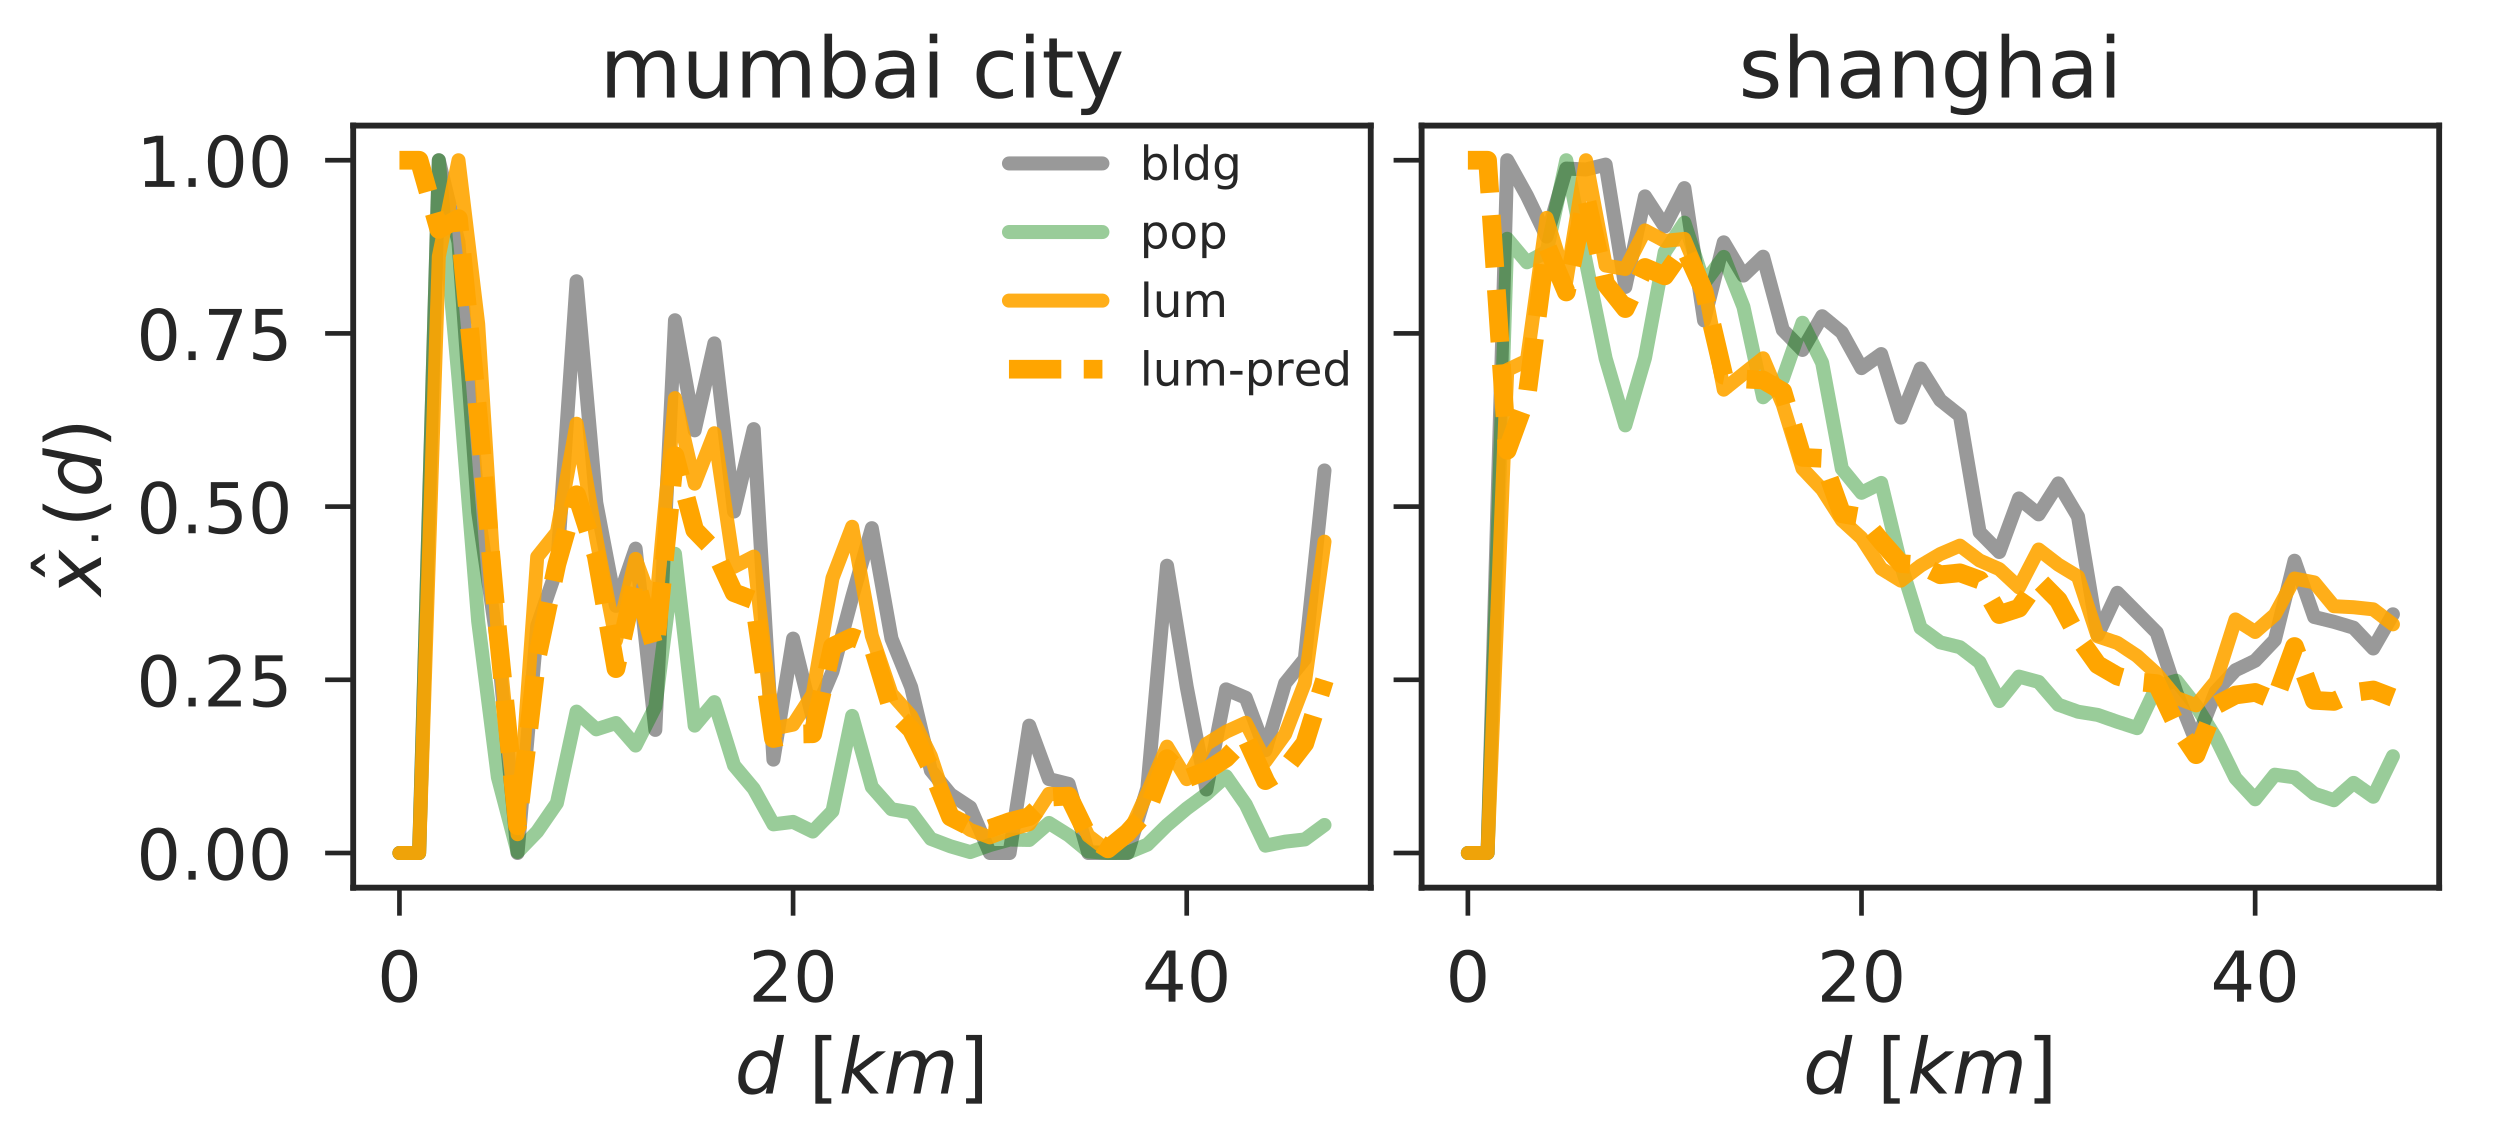 <?xml version="1.0" encoding="utf-8" standalone="no"?>
<!DOCTYPE svg PUBLIC "-//W3C//DTD SVG 1.1//EN"
  "http://www.w3.org/Graphics/SVG/1.1/DTD/svg11.dtd">
<!-- Created with matplotlib (http://matplotlib.org/) -->
<svg height="244pt" version="1.1" viewBox="0 0 535 244" width="535pt" xmlns="http://www.w3.org/2000/svg" xmlns:xlink="http://www.w3.org/1999/xlink">
 <defs>
  <style type="text/css">
*{stroke-linecap:butt;stroke-linejoin:round;}
  </style>
 </defs>
 <g id="figure_1">
  <g id="patch_1">
   <path d="M 0 244.643 
L 535.183 244.643 
L 535.183 0 
L 0 0 
z
" style="fill:#ffffff;"/>
  </g>
  <g id="axes_1">
   <g id="patch_2">
    <path d="M 75.583 189.957 
L 293.34 189.957 
L 293.34 26.877 
L 75.583 26.877 
z
" style="fill:#ffffff;"/>
   </g>
   <g id="matplotlib.axis_1">
    <g id="xtick_1">
     <g id="line2d_1">
      <defs>
       <path d="M 0 0 
L 0 6 
" id="m343fcb89e0" style="stroke:#262626;"/>
      </defs>
      <g>
       <use style="fill:#262626;stroke:#262626;" x="85.481" xlink:href="#m343fcb89e0" y="189.957"/>
      </g>
     </g>
     <g id="text_1">
      <!-- 0 -->
      <defs>
       <path d="M 31.781 66.406 
Q 24.172 66.406 20.328 58.906 
Q 16.5 51.422 16.5 36.375 
Q 16.5 21.391 20.328 13.891 
Q 24.172 6.391 31.781 6.391 
Q 39.453 6.391 43.281 13.891 
Q 47.125 21.391 47.125 36.375 
Q 47.125 51.422 43.281 58.906 
Q 39.453 66.406 31.781 66.406 
M 31.781 74.219 
Q 44.047 74.219 50.516 64.516 
Q 56.984 54.828 56.984 36.375 
Q 56.984 17.969 50.516 8.266 
Q 44.047 -1.422 31.781 -1.422 
Q 19.531 -1.422 13.062 8.266 
Q 6.594 17.969 6.594 36.375 
Q 6.594 54.828 13.062 64.516 
Q 19.531 74.219 31.781 74.219 
" id="DejaVuSans-30"/>
      </defs>
      <g style="fill:#262626;" transform="translate(80.71 214.355)scale(0.15 -0.15)">
       <use xlink:href="#DejaVuSans-30"/>
      </g>
     </g>
    </g>
    <g id="xtick_2">
     <g id="line2d_2">
      <g>
       <use style="fill:#262626;stroke:#262626;" x="169.72" xlink:href="#m343fcb89e0" y="189.957"/>
      </g>
     </g>
     <g id="text_2">
      <!-- 20 -->
      <defs>
       <path d="M 19.188 8.297 
L 53.609 8.297 
L 53.609 0 
L 7.328 0 
L 7.328 8.297 
Q 12.938 14.109 22.625 23.891 
Q 32.328 33.688 34.812 36.531 
Q 39.547 41.844 41.422 45.531 
Q 43.312 49.219 43.312 52.781 
Q 43.312 58.594 39.234 62.25 
Q 35.156 65.922 28.609 65.922 
Q 23.969 65.922 18.812 64.312 
Q 13.672 62.703 7.812 59.422 
L 7.812 69.391 
Q 13.766 71.781 18.938 73 
Q 24.125 74.219 28.422 74.219 
Q 39.75 74.219 46.484 68.547 
Q 53.219 62.891 53.219 53.422 
Q 53.219 48.922 51.531 44.891 
Q 49.859 40.875 45.406 35.406 
Q 44.188 33.984 37.641 27.219 
Q 31.109 20.453 19.188 8.297 
" id="DejaVuSans-32"/>
      </defs>
      <g style="fill:#262626;" transform="translate(160.176 214.355)scale(0.15 -0.15)">
       <use xlink:href="#DejaVuSans-32"/>
       <use x="63.623" xlink:href="#DejaVuSans-30"/>
      </g>
     </g>
    </g>
    <g id="xtick_3">
     <g id="line2d_3">
      <g>
       <use style="fill:#262626;stroke:#262626;" x="253.958" xlink:href="#m343fcb89e0" y="189.957"/>
      </g>
     </g>
     <g id="text_3">
      <!-- 40 -->
      <defs>
       <path d="M 37.797 64.312 
L 12.891 25.391 
L 37.797 25.391 
z
M 35.203 72.906 
L 47.609 72.906 
L 47.609 25.391 
L 58.016 25.391 
L 58.016 17.188 
L 47.609 17.188 
L 47.609 0 
L 37.797 0 
L 37.797 17.188 
L 4.891 17.188 
L 4.891 26.703 
z
" id="DejaVuSans-34"/>
      </defs>
      <g style="fill:#262626;" transform="translate(244.414 214.355)scale(0.15 -0.15)">
       <use xlink:href="#DejaVuSans-34"/>
       <use x="63.623" xlink:href="#DejaVuSans-30"/>
      </g>
     </g>
    </g>
    <g id="text_4">
     <!-- $d \ [km]$ -->
     <defs>
      <path d="M 41.797 8.203 
Q 38.188 3.469 33.25 1.016 
Q 28.328 -1.422 22.312 -1.422 
Q 14.109 -1.422 9.344 4.172 
Q 4.594 9.766 4.594 19.484 
Q 4.594 27.594 7.469 34.938 
Q 10.359 42.281 15.828 48.094 
Q 19.438 51.953 23.969 53.969 
Q 28.516 56 33.5 56 
Q 38.766 56 42.797 53.453 
Q 46.828 50.922 49.031 46.188 
L 54.891 75.984 
L 63.922 75.984 
L 49.125 0 
L 40.094 0 
z
M 13.922 21.094 
Q 13.922 14.016 17.109 10.062 
Q 20.312 6.109 25.984 6.109 
Q 30.172 6.109 33.766 8.125 
Q 37.359 10.156 40.094 14.109 
Q 42.969 18.219 44.625 23.578 
Q 46.297 28.953 46.297 34.188 
Q 46.297 40.969 43.094 44.766 
Q 39.891 48.578 34.281 48.578 
Q 30.031 48.578 26.359 46.578 
Q 22.703 44.578 20.125 40.828 
Q 17.281 36.766 15.594 31.391 
Q 13.922 26.031 13.922 21.094 
" id="DejaVuSans-Oblique-64"/>
      <path d="M 8.594 75.984 
L 29.297 75.984 
L 29.297 69 
L 17.578 69 
L 17.578 -6.203 
L 29.297 -6.203 
L 29.297 -13.188 
L 8.594 -13.188 
z
" id="DejaVuSans-5b"/>
      <path d="M 18.312 75.984 
L 27.297 75.984 
L 18.703 31.688 
L 49.516 54.688 
L 61.188 54.688 
L 26.812 28.516 
L 51.906 0 
L 41.016 0 
L 17.672 26.703 
L 12.5 0 
L 3.516 0 
z
" id="DejaVuSans-Oblique-6b"/>
      <path d="M 89.797 33.016 
L 83.406 0 
L 74.422 0 
L 80.719 32.719 
Q 81.109 34.812 81.297 36.328 
Q 81.5 37.844 81.5 38.922 
Q 81.5 43.312 79.047 45.75 
Q 76.609 48.188 72.219 48.188 
Q 65.672 48.188 60.547 43.281 
Q 55.422 38.375 53.906 30.516 
L 47.906 0 
L 38.922 0 
L 45.312 32.719 
Q 45.703 34.516 45.891 36.047 
Q 46.094 37.594 46.094 38.812 
Q 46.094 43.266 43.656 45.719 
Q 41.219 48.188 36.922 48.188 
Q 30.281 48.188 25.141 43.281 
Q 20.016 38.375 18.5 30.516 
L 12.5 0 
L 3.516 0 
L 14.203 54.688 
L 23.188 54.688 
L 21.484 46.188 
Q 25.141 50.984 30.047 53.484 
Q 34.969 56 40.578 56 
Q 46.531 56 50.359 52.875 
Q 54.203 49.75 54.984 44.188 
Q 59.078 49.953 64.469 52.969 
Q 69.875 56 75.875 56 
Q 82.906 56 86.734 51.953 
Q 90.578 47.906 90.578 40.484 
Q 90.578 38.875 90.375 36.938 
Q 90.188 35.016 89.797 33.016 
" id="DejaVuSans-Oblique-6d"/>
      <path d="M 30.422 75.984 
L 30.422 -13.188 
L 9.719 -13.188 
L 9.719 -6.203 
L 21.391 -6.203 
L 21.391 69 
L 9.719 69 
L 9.719 75.984 
z
" id="DejaVuSans-5d"/>
     </defs>
     <g style="fill:#262626;" transform="translate(157.236 234.012)scale(0.165 -0.165)">
      <use transform="translate(0 0.016)" xlink:href="#DejaVuSans-Oblique-64"/>
      <use transform="translate(95.947 0.016)" xlink:href="#DejaVuSans-5b"/>
      <use transform="translate(134.961 0.016)" xlink:href="#DejaVuSans-Oblique-6b"/>
      <use transform="translate(192.871 0.016)" xlink:href="#DejaVuSans-Oblique-6d"/>
      <use transform="translate(290.283 0.016)" xlink:href="#DejaVuSans-5d"/>
     </g>
    </g>
   </g>
   <g id="matplotlib.axis_2">
    <g id="ytick_1">
     <g id="line2d_4">
      <defs>
       <path d="M 0 0 
L -6 0 
" id="m77f5c510d3" style="stroke:#262626;"/>
      </defs>
      <g>
       <use style="fill:#262626;stroke:#262626;" x="75.583" xlink:href="#m77f5c510d3" y="182.544"/>
      </g>
     </g>
     <g id="text_5">
      <!-- 0.00 -->
      <defs>
       <path d="M 10.688 12.406 
L 21 12.406 
L 21 0 
L 10.688 0 
z
" id="DejaVuSans-2e"/>
      </defs>
      <g style="fill:#262626;" transform="translate(29.185 188.243)scale(0.15 -0.15)">
       <use xlink:href="#DejaVuSans-30"/>
       <use x="63.623" xlink:href="#DejaVuSans-2e"/>
       <use x="95.41" xlink:href="#DejaVuSans-30"/>
       <use x="159.033" xlink:href="#DejaVuSans-30"/>
      </g>
     </g>
    </g>
    <g id="ytick_2">
     <g id="line2d_5">
      <g>
       <use style="fill:#262626;stroke:#262626;" x="75.583" xlink:href="#m77f5c510d3" y="145.481"/>
      </g>
     </g>
     <g id="text_6">
      <!-- 0.25 -->
      <defs>
       <path d="M 10.797 72.906 
L 49.516 72.906 
L 49.516 64.594 
L 19.828 64.594 
L 19.828 46.734 
Q 21.969 47.469 24.109 47.828 
Q 26.266 48.188 28.422 48.188 
Q 40.625 48.188 47.75 41.5 
Q 54.891 34.812 54.891 23.391 
Q 54.891 11.625 47.562 5.094 
Q 40.234 -1.422 26.906 -1.422 
Q 22.312 -1.422 17.547 -0.641 
Q 12.797 0.141 7.719 1.703 
L 7.719 11.625 
Q 12.109 9.234 16.797 8.062 
Q 21.484 6.891 26.703 6.891 
Q 35.156 6.891 40.078 11.328 
Q 45.016 15.766 45.016 23.391 
Q 45.016 31 40.078 35.438 
Q 35.156 39.891 26.703 39.891 
Q 22.75 39.891 18.812 39.016 
Q 14.891 38.141 10.797 36.281 
z
" id="DejaVuSans-35"/>
      </defs>
      <g style="fill:#262626;" transform="translate(29.185 151.18)scale(0.15 -0.15)">
       <use xlink:href="#DejaVuSans-30"/>
       <use x="63.623" xlink:href="#DejaVuSans-2e"/>
       <use x="95.41" xlink:href="#DejaVuSans-32"/>
       <use x="159.033" xlink:href="#DejaVuSans-35"/>
      </g>
     </g>
    </g>
    <g id="ytick_3">
     <g id="line2d_6">
      <g>
       <use style="fill:#262626;stroke:#262626;" x="75.583" xlink:href="#m77f5c510d3" y="108.417"/>
      </g>
     </g>
     <g id="text_7">
      <!-- 0.50 -->
      <g style="fill:#262626;" transform="translate(29.185 114.116)scale(0.15 -0.15)">
       <use xlink:href="#DejaVuSans-30"/>
       <use x="63.623" xlink:href="#DejaVuSans-2e"/>
       <use x="95.41" xlink:href="#DejaVuSans-35"/>
       <use x="159.033" xlink:href="#DejaVuSans-30"/>
      </g>
     </g>
    </g>
    <g id="ytick_4">
     <g id="line2d_7">
      <g>
       <use style="fill:#262626;stroke:#262626;" x="75.583" xlink:href="#m77f5c510d3" y="71.354"/>
      </g>
     </g>
     <g id="text_8">
      <!-- 0.75 -->
      <defs>
       <path d="M 8.203 72.906 
L 55.078 72.906 
L 55.078 68.703 
L 28.609 0 
L 18.312 0 
L 43.219 64.594 
L 8.203 64.594 
z
" id="DejaVuSans-37"/>
      </defs>
      <g style="fill:#262626;" transform="translate(29.185 77.052)scale(0.15 -0.15)">
       <use xlink:href="#DejaVuSans-30"/>
       <use x="63.623" xlink:href="#DejaVuSans-2e"/>
       <use x="95.41" xlink:href="#DejaVuSans-37"/>
       <use x="159.033" xlink:href="#DejaVuSans-35"/>
      </g>
     </g>
    </g>
    <g id="ytick_5">
     <g id="line2d_8">
      <g>
       <use style="fill:#262626;stroke:#262626;" x="75.583" xlink:href="#m77f5c510d3" y="34.29"/>
      </g>
     </g>
     <g id="text_9">
      <!-- 1.00 -->
      <defs>
       <path d="M 12.406 8.297 
L 28.516 8.297 
L 28.516 63.922 
L 10.984 60.406 
L 10.984 69.391 
L 28.422 72.906 
L 38.281 72.906 
L 38.281 8.297 
L 54.391 8.297 
L 54.391 0 
L 12.406 0 
z
" id="DejaVuSans-31"/>
      </defs>
      <g style="fill:#262626;" transform="translate(29.185 39.989)scale(0.15 -0.15)">
       <use xlink:href="#DejaVuSans-31"/>
       <use x="63.623" xlink:href="#DejaVuSans-2e"/>
       <use x="95.41" xlink:href="#DejaVuSans-30"/>
       <use x="159.033" xlink:href="#DejaVuSans-30"/>
      </g>
     </g>
    </g>
    <g id="text_10">
     <!-- $\hat x_{\cdot}(d)$ -->
     <defs>
      <path d="M -28.609 79.984 
L -21.391 79.984 
L -9.422 61.625 
L -16.219 61.625 
L -25 73.578 
L -33.797 61.625 
L -40.578 61.625 
z
M -25 56 
z
" id="DejaVuSans-302"/>
      <path d="M 60.016 54.688 
L 34.906 27.875 
L 50.297 0 
L 39.984 0 
L 28.422 21.688 
L 8.297 0 
L -2.594 0 
L 24.312 28.812 
L 10.016 54.688 
L 20.312 54.688 
L 30.812 34.906 
L 49.125 54.688 
z
" id="DejaVuSans-Oblique-78"/>
      <path d="M 10.688 40.922 
L 21 40.922 
L 21 28.516 
L 10.688 28.516 
z
" id="DejaVuSans-22c5"/>
      <path d="M 31 75.875 
Q 24.469 64.656 21.281 53.656 
Q 18.109 42.672 18.109 31.391 
Q 18.109 20.125 21.312 9.062 
Q 24.516 -2 31 -13.188 
L 23.188 -13.188 
Q 15.875 -1.703 12.234 9.375 
Q 8.594 20.453 8.594 31.391 
Q 8.594 42.281 12.203 53.312 
Q 15.828 64.359 23.188 75.875 
z
" id="DejaVuSans-28"/>
      <path d="M 8.016 75.875 
L 15.828 75.875 
Q 23.141 64.359 26.781 53.312 
Q 30.422 42.281 30.422 31.391 
Q 30.422 20.453 26.781 9.375 
Q 23.141 -1.703 15.828 -13.188 
L 8.016 -13.188 
Q 14.5 -2 17.703 9.062 
Q 20.906 20.125 20.906 31.391 
Q 20.906 42.672 17.703 53.656 
Q 14.5 64.656 8.016 75.875 
" id="DejaVuSans-29"/>
     </defs>
     <g style="fill:#262626;" transform="translate(21.754 127.475)rotate(-90)scale(0.165 -0.165)">
      <use transform="translate(64.227 12.016)" xlink:href="#DejaVuSans-302"/>
      <use transform="translate(0 0.828)" xlink:href="#DejaVuSans-Oblique-78"/>
      <use transform="translate(63.551 -15.578)scale(0.7)" xlink:href="#DejaVuSans-22c5"/>
      <use transform="translate(88.536 0.828)" xlink:href="#DejaVuSans-28"/>
      <use transform="translate(127.55 0.828)" xlink:href="#DejaVuSans-Oblique-64"/>
      <use transform="translate(191.026 0.828)" xlink:href="#DejaVuSans-29"/>
     </g>
    </g>
   </g>
   <g id="line2d_9">
    <path clip-path="url(#pa6d79a6540)" d="M 85.481 182.544 
L 89.693 182.544 
L 93.905 34.29 
L 98.117 51.827 
L 102.329 109.552 
L 106.541 138.371 
L 110.753 182.544 
L 114.965 133.942 
L 119.177 121.704 
L 123.389 60.191 
L 127.601 107.572 
L 131.813 129.653 
L 136.024 117.402 
L 140.236 156.202 
L 144.448 68.532 
L 148.66 92.093 
L 152.872 73.481 
L 157.084 109.466 
L 161.296 91.831 
L 165.508 162.56 
L 169.72 136.663 
L 173.932 153.709 
L 178.144 143.732 
L 182.356 127.826 
L 186.567 113.025 
L 190.779 136.662 
L 194.991 147.049 
L 199.203 164.869 
L 203.415 169.998 
L 207.627 172.774 
L 211.839 182.544 
L 216.051 182.544 
L 220.263 155.284 
L 224.475 166.717 
L 228.687 167.76 
L 232.899 182.544 
L 237.11 182.544 
L 241.322 182.544 
L 245.534 168.641 
L 249.746 121.066 
L 253.958 146.988 
L 258.17 168.948 
L 262.382 147.522 
L 266.594 149.318 
L 270.806 160.55 
L 275.018 146.209 
L 279.23 141.011 
L 283.442 100.679 
" style="fill:none;opacity:0.4;stroke:#000000;stroke-linecap:round;stroke-width:3;"/>
   </g>
   <g id="line2d_10">
    <path clip-path="url(#pa6d79a6540)" d="M 85.481 182.544 
L 89.693 182.544 
L 93.905 34.29 
L 98.117 80.977 
L 102.329 132.975 
L 106.541 166.324 
L 110.753 182.324 
L 114.965 177.968 
L 119.177 171.858 
L 123.389 152.285 
L 127.601 156.077 
L 131.813 154.726 
L 136.024 159.545 
L 140.236 151.258 
L 144.448 118.516 
L 148.66 155.283 
L 152.872 150.259 
L 157.084 163.791 
L 161.296 168.796 
L 165.508 176.41 
L 169.72 175.886 
L 173.932 177.95 
L 178.144 173.596 
L 182.356 153.208 
L 186.567 168.406 
L 190.779 173.165 
L 194.991 173.881 
L 199.203 179.512 
L 203.415 181.114 
L 207.627 182.343 
L 211.839 180.843 
L 216.051 179.671 
L 220.263 179.752 
L 224.475 176.111 
L 228.687 178.745 
L 232.899 182.215 
L 237.11 182.52 
L 241.322 182.484 
L 245.534 180.75 
L 249.746 176.598 
L 253.958 173.031 
L 258.17 169.927 
L 262.382 166.128 
L 266.594 172.155 
L 270.806 180.971 
L 275.018 180.114 
L 279.23 179.637 
L 283.442 176.541 
" style="fill:none;opacity:0.4;stroke:#008000;stroke-linecap:round;stroke-width:3;"/>
   </g>
   <g id="line2d_11">
    <path clip-path="url(#pa6d79a6540)" d="M 85.481 182.544 
L 89.693 182.544 
L 93.905 54.902 
L 98.117 34.29 
L 102.329 69.319 
L 106.541 136.04 
L 110.753 178.516 
L 114.965 119.159 
L 119.177 113.904 
L 123.389 90.679 
L 127.601 115.266 
L 131.813 137.075 
L 136.024 119.608 
L 140.236 131.064 
L 144.448 85.199 
L 148.66 103.503 
L 152.872 92.714 
L 157.084 121.295 
L 161.296 119.116 
L 165.508 155.93 
L 169.72 155.068 
L 173.932 148.567 
L 178.144 123.734 
L 182.356 112.731 
L 186.567 136.039 
L 190.779 148.474 
L 194.991 153.228 
L 199.203 161.794 
L 203.415 174.562 
L 207.627 177.599 
L 211.839 179.191 
L 216.051 177.577 
L 220.263 176.375 
L 224.475 169.881 
L 228.687 170.01 
L 232.899 178.847 
L 237.11 182.068 
L 241.322 178.784 
L 245.534 169.632 
L 249.746 159.78 
L 253.958 166.735 
L 258.17 159.215 
L 262.382 156.6 
L 266.594 154.677 
L 270.806 162.915 
L 275.018 157.114 
L 279.23 146.146 
L 283.442 115.912 
" style="fill:none;opacity:0.9;stroke:#ffa500;stroke-linecap:round;stroke-width:3;"/>
   </g>
   <g id="line2d_12">
    <path clip-path="url(#pa6d79a6540)" d="M 85.481 34.29 
L 89.693 34.29 
L 93.905 49.1 
L 98.117 46.78 
L 102.329 88.612 
L 106.541 135.358 
L 110.753 176.722 
L 114.965 140.64 
L 119.177 120.709 
L 123.389 105.87 
L 127.601 118.985 
L 131.813 143.09 
L 136.024 123.858 
L 140.236 139.035 
L 144.448 97.492 
L 148.66 113.417 
L 152.872 117.747 
L 157.084 126.839 
L 161.296 128.434 
L 165.508 158.044 
L 169.72 157.103 
L 173.932 157.026 
L 178.144 138.362 
L 182.356 136.36 
L 186.567 137.921 
L 190.779 151.859 
L 194.991 156.098 
L 199.203 164.408 
L 203.415 174.828 
L 207.627 176.973 
L 211.839 177.324 
L 216.051 175.83 
L 220.263 174.753 
L 224.475 170.595 
L 228.687 170.359 
L 232.899 179.002 
L 237.11 181.652 
L 241.322 178.19 
L 245.534 173.518 
L 249.746 162.348 
L 253.958 166.556 
L 258.17 164.972 
L 262.382 162.236 
L 266.594 157.868 
L 270.806 167.056 
L 275.018 164.538 
L 279.23 159.08 
L 283.442 145.558 
" style="fill:none;stroke:#ffa500;stroke-dasharray:11.2,4.8;stroke-dashoffset:0;stroke-width:4;"/>
   </g>
   <g id="patch_3">
    <path d="M 75.583 189.957 
L 75.583 26.877 
" style="fill:none;stroke:#262626;stroke-linecap:square;stroke-linejoin:miter;stroke-width:1.25;"/>
   </g>
   <g id="patch_4">
    <path d="M 293.34 189.957 
L 293.34 26.877 
" style="fill:none;stroke:#262626;stroke-linecap:square;stroke-linejoin:miter;stroke-width:1.25;"/>
   </g>
   <g id="patch_5">
    <path d="M 75.583 189.957 
L 293.34 189.957 
" style="fill:none;stroke:#262626;stroke-linecap:square;stroke-linejoin:miter;stroke-width:1.25;"/>
   </g>
   <g id="patch_6">
    <path d="M 75.583 26.877 
L 293.34 26.877 
" style="fill:none;stroke:#262626;stroke-linecap:square;stroke-linejoin:miter;stroke-width:1.25;"/>
   </g>
   <g id="text_11">
    <!-- mumbai city -->
    <defs>
     <path d="M 52 44.188 
Q 55.375 50.25 60.062 53.125 
Q 64.75 56 71.094 56 
Q 79.641 56 84.281 50.016 
Q 88.922 44.047 88.922 33.016 
L 88.922 0 
L 79.891 0 
L 79.891 32.719 
Q 79.891 40.578 77.094 44.375 
Q 74.312 48.188 68.609 48.188 
Q 61.625 48.188 57.562 43.547 
Q 53.516 38.922 53.516 30.906 
L 53.516 0 
L 44.484 0 
L 44.484 32.719 
Q 44.484 40.625 41.703 44.406 
Q 38.922 48.188 33.109 48.188 
Q 26.219 48.188 22.156 43.531 
Q 18.109 38.875 18.109 30.906 
L 18.109 0 
L 9.078 0 
L 9.078 54.688 
L 18.109 54.688 
L 18.109 46.188 
Q 21.188 51.219 25.484 53.609 
Q 29.781 56 35.688 56 
Q 41.656 56 45.828 52.969 
Q 50 49.953 52 44.188 
" id="DejaVuSans-6d"/>
     <path d="M 8.5 21.578 
L 8.5 54.688 
L 17.484 54.688 
L 17.484 21.922 
Q 17.484 14.156 20.5 10.266 
Q 23.531 6.391 29.594 6.391 
Q 36.859 6.391 41.078 11.031 
Q 45.312 15.672 45.312 23.688 
L 45.312 54.688 
L 54.297 54.688 
L 54.297 0 
L 45.312 0 
L 45.312 8.406 
Q 42.047 3.422 37.719 1 
Q 33.406 -1.422 27.688 -1.422 
Q 18.266 -1.422 13.375 4.438 
Q 8.5 10.297 8.5 21.578 
M 31.109 56 
z
" id="DejaVuSans-75"/>
     <path d="M 48.688 27.297 
Q 48.688 37.203 44.609 42.844 
Q 40.531 48.484 33.406 48.484 
Q 26.266 48.484 22.188 42.844 
Q 18.109 37.203 18.109 27.297 
Q 18.109 17.391 22.188 11.75 
Q 26.266 6.109 33.406 6.109 
Q 40.531 6.109 44.609 11.75 
Q 48.688 17.391 48.688 27.297 
M 18.109 46.391 
Q 20.953 51.266 25.266 53.625 
Q 29.594 56 35.594 56 
Q 45.562 56 51.781 48.094 
Q 58.016 40.188 58.016 27.297 
Q 58.016 14.406 51.781 6.484 
Q 45.562 -1.422 35.594 -1.422 
Q 29.594 -1.422 25.266 0.953 
Q 20.953 3.328 18.109 8.203 
L 18.109 0 
L 9.078 0 
L 9.078 75.984 
L 18.109 75.984 
z
" id="DejaVuSans-62"/>
     <path d="M 34.281 27.484 
Q 23.391 27.484 19.188 25 
Q 14.984 22.516 14.984 16.5 
Q 14.984 11.719 18.141 8.906 
Q 21.297 6.109 26.703 6.109 
Q 34.188 6.109 38.703 11.406 
Q 43.219 16.703 43.219 25.484 
L 43.219 27.484 
z
M 52.203 31.203 
L 52.203 0 
L 43.219 0 
L 43.219 8.297 
Q 40.141 3.328 35.547 0.953 
Q 30.953 -1.422 24.312 -1.422 
Q 15.922 -1.422 10.953 3.297 
Q 6 8.016 6 15.922 
Q 6 25.141 12.172 29.828 
Q 18.359 34.516 30.609 34.516 
L 43.219 34.516 
L 43.219 35.406 
Q 43.219 41.609 39.141 45 
Q 35.062 48.391 27.688 48.391 
Q 23 48.391 18.547 47.266 
Q 14.109 46.141 10.016 43.891 
L 10.016 52.203 
Q 14.938 54.109 19.578 55.047 
Q 24.219 56 28.609 56 
Q 40.484 56 46.344 49.844 
Q 52.203 43.703 52.203 31.203 
" id="DejaVuSans-61"/>
     <path d="M 9.422 54.688 
L 18.406 54.688 
L 18.406 0 
L 9.422 0 
z
M 9.422 75.984 
L 18.406 75.984 
L 18.406 64.594 
L 9.422 64.594 
z
" id="DejaVuSans-69"/>
     <path id="DejaVuSans-20"/>
     <path d="M 48.781 52.594 
L 48.781 44.188 
Q 44.969 46.297 41.141 47.344 
Q 37.312 48.391 33.406 48.391 
Q 24.656 48.391 19.812 42.844 
Q 14.984 37.312 14.984 27.297 
Q 14.984 17.281 19.812 11.734 
Q 24.656 6.203 33.406 6.203 
Q 37.312 6.203 41.141 7.25 
Q 44.969 8.297 48.781 10.406 
L 48.781 2.094 
Q 45.016 0.344 40.984 -0.531 
Q 36.969 -1.422 32.422 -1.422 
Q 20.062 -1.422 12.781 6.344 
Q 5.516 14.109 5.516 27.297 
Q 5.516 40.672 12.859 48.328 
Q 20.219 56 33.016 56 
Q 37.156 56 41.109 55.141 
Q 45.062 54.297 48.781 52.594 
" id="DejaVuSans-63"/>
     <path d="M 18.312 70.219 
L 18.312 54.688 
L 36.812 54.688 
L 36.812 47.703 
L 18.312 47.703 
L 18.312 18.016 
Q 18.312 11.328 20.141 9.422 
Q 21.969 7.516 27.594 7.516 
L 36.812 7.516 
L 36.812 0 
L 27.594 0 
Q 17.188 0 13.234 3.875 
Q 9.281 7.766 9.281 18.016 
L 9.281 47.703 
L 2.688 47.703 
L 2.688 54.688 
L 9.281 54.688 
L 9.281 70.219 
z
" id="DejaVuSans-74"/>
     <path d="M 32.172 -5.078 
Q 28.375 -14.844 24.75 -17.812 
Q 21.141 -20.797 15.094 -20.797 
L 7.906 -20.797 
L 7.906 -13.281 
L 13.188 -13.281 
Q 16.891 -13.281 18.938 -11.516 
Q 21 -9.766 23.484 -3.219 
L 25.094 0.875 
L 2.984 54.688 
L 12.5 54.688 
L 29.594 11.922 
L 46.688 54.688 
L 56.203 54.688 
z
" id="DejaVuSans-79"/>
    </defs>
    <g style="fill:#262626;" transform="translate(128.331 20.877)scale(0.18 -0.18)">
     <use xlink:href="#DejaVuSans-6d"/>
     <use x="97.412" xlink:href="#DejaVuSans-75"/>
     <use x="160.791" xlink:href="#DejaVuSans-6d"/>
     <use x="258.203" xlink:href="#DejaVuSans-62"/>
     <use x="321.68" xlink:href="#DejaVuSans-61"/>
     <use x="382.959" xlink:href="#DejaVuSans-69"/>
     <use x="410.742" xlink:href="#DejaVuSans-20"/>
     <use x="442.529" xlink:href="#DejaVuSans-63"/>
     <use x="497.51" xlink:href="#DejaVuSans-69"/>
     <use x="525.293" xlink:href="#DejaVuSans-74"/>
     <use x="564.502" xlink:href="#DejaVuSans-79"/>
    </g>
   </g>
   <g id="legend_1">
    <g id="line2d_13">
     <path d="M 215.918 34.976 
L 235.918 34.976 
" style="fill:none;opacity:0.4;stroke:#000000;stroke-linecap:round;stroke-width:3;"/>
    </g>
    <g id="line2d_14"/>
    <g id="text_12">
     <!-- bldg -->
     <defs>
      <path d="M 9.422 75.984 
L 18.406 75.984 
L 18.406 0 
L 9.422 0 
z
" id="DejaVuSans-6c"/>
      <path d="M 45.406 46.391 
L 45.406 75.984 
L 54.391 75.984 
L 54.391 0 
L 45.406 0 
L 45.406 8.203 
Q 42.578 3.328 38.25 0.953 
Q 33.938 -1.422 27.875 -1.422 
Q 17.969 -1.422 11.734 6.484 
Q 5.516 14.406 5.516 27.297 
Q 5.516 40.188 11.734 48.094 
Q 17.969 56 27.875 56 
Q 33.938 56 38.25 53.625 
Q 42.578 51.266 45.406 46.391 
M 14.797 27.297 
Q 14.797 17.391 18.875 11.75 
Q 22.953 6.109 30.078 6.109 
Q 37.203 6.109 41.297 11.75 
Q 45.406 17.391 45.406 27.297 
Q 45.406 37.203 41.297 42.844 
Q 37.203 48.484 30.078 48.484 
Q 22.953 48.484 18.875 42.844 
Q 14.797 37.203 14.797 27.297 
" id="DejaVuSans-64"/>
      <path d="M 45.406 27.984 
Q 45.406 37.75 41.375 43.109 
Q 37.359 48.484 30.078 48.484 
Q 22.859 48.484 18.828 43.109 
Q 14.797 37.75 14.797 27.984 
Q 14.797 18.266 18.828 12.891 
Q 22.859 7.516 30.078 7.516 
Q 37.359 7.516 41.375 12.891 
Q 45.406 18.266 45.406 27.984 
M 54.391 6.781 
Q 54.391 -7.172 48.188 -13.984 
Q 42 -20.797 29.203 -20.797 
Q 24.469 -20.797 20.266 -20.094 
Q 16.062 -19.391 12.109 -17.922 
L 12.109 -9.188 
Q 16.062 -11.328 19.922 -12.344 
Q 23.781 -13.375 27.781 -13.375 
Q 36.625 -13.375 41.016 -8.766 
Q 45.406 -4.156 45.406 5.172 
L 45.406 9.625 
Q 42.625 4.781 38.281 2.391 
Q 33.938 0 27.875 0 
Q 17.828 0 11.672 7.656 
Q 5.516 15.328 5.516 27.984 
Q 5.516 40.672 11.672 48.328 
Q 17.828 56 27.875 56 
Q 33.938 56 38.281 53.609 
Q 42.625 51.219 45.406 46.391 
L 45.406 54.688 
L 54.391 54.688 
z
" id="DejaVuSans-67"/>
     </defs>
     <g style="fill:#262626;" transform="translate(243.918 38.476)scale(0.1 -0.1)">
      <use xlink:href="#DejaVuSans-62"/>
      <use x="63.477" xlink:href="#DejaVuSans-6c"/>
      <use x="91.26" xlink:href="#DejaVuSans-64"/>
      <use x="154.736" xlink:href="#DejaVuSans-67"/>
     </g>
    </g>
    <g id="line2d_15">
     <path d="M 215.918 49.654 
L 235.918 49.654 
" style="fill:none;opacity:0.4;stroke:#008000;stroke-linecap:round;stroke-width:3;"/>
    </g>
    <g id="line2d_16"/>
    <g id="text_13">
     <!-- pop -->
     <defs>
      <path d="M 18.109 8.203 
L 18.109 -20.797 
L 9.078 -20.797 
L 9.078 54.688 
L 18.109 54.688 
L 18.109 46.391 
Q 20.953 51.266 25.266 53.625 
Q 29.594 56 35.594 56 
Q 45.562 56 51.781 48.094 
Q 58.016 40.188 58.016 27.297 
Q 58.016 14.406 51.781 6.484 
Q 45.562 -1.422 35.594 -1.422 
Q 29.594 -1.422 25.266 0.953 
Q 20.953 3.328 18.109 8.203 
M 48.688 27.297 
Q 48.688 37.203 44.609 42.844 
Q 40.531 48.484 33.406 48.484 
Q 26.266 48.484 22.188 42.844 
Q 18.109 37.203 18.109 27.297 
Q 18.109 17.391 22.188 11.75 
Q 26.266 6.109 33.406 6.109 
Q 40.531 6.109 44.609 11.75 
Q 48.688 17.391 48.688 27.297 
" id="DejaVuSans-70"/>
      <path d="M 30.609 48.391 
Q 23.391 48.391 19.188 42.75 
Q 14.984 37.109 14.984 27.297 
Q 14.984 17.484 19.156 11.844 
Q 23.344 6.203 30.609 6.203 
Q 37.797 6.203 41.984 11.859 
Q 46.188 17.531 46.188 27.297 
Q 46.188 37.016 41.984 42.703 
Q 37.797 48.391 30.609 48.391 
M 30.609 56 
Q 42.328 56 49.016 48.375 
Q 55.719 40.766 55.719 27.297 
Q 55.719 13.875 49.016 6.219 
Q 42.328 -1.422 30.609 -1.422 
Q 18.844 -1.422 12.172 6.219 
Q 5.516 13.875 5.516 27.297 
Q 5.516 40.766 12.172 48.375 
Q 18.844 56 30.609 56 
" id="DejaVuSans-6f"/>
     </defs>
     <g style="fill:#262626;" transform="translate(243.918 53.154)scale(0.1 -0.1)">
      <use xlink:href="#DejaVuSans-70"/>
      <use x="63.477" xlink:href="#DejaVuSans-6f"/>
      <use x="124.658" xlink:href="#DejaVuSans-70"/>
     </g>
    </g>
    <g id="line2d_17">
     <path d="M 215.918 64.332 
L 235.918 64.332 
" style="fill:none;opacity:0.9;stroke:#ffa500;stroke-linecap:round;stroke-width:3;"/>
    </g>
    <g id="line2d_18"/>
    <g id="text_14">
     <!-- lum -->
     <g style="fill:#262626;" transform="translate(243.918 67.832)scale(0.1 -0.1)">
      <use xlink:href="#DejaVuSans-6c"/>
      <use x="27.783" xlink:href="#DejaVuSans-75"/>
      <use x="91.162" xlink:href="#DejaVuSans-6d"/>
     </g>
    </g>
    <g id="line2d_19">
     <path d="M 215.918 79.01 
L 235.918 79.01 
" style="fill:none;stroke:#ffa500;stroke-dasharray:11.2,4.8;stroke-dashoffset:0;stroke-width:4;"/>
    </g>
    <g id="line2d_20"/>
    <g id="text_15">
     <!-- lum-pred -->
     <defs>
      <path d="M 4.891 31.391 
L 31.203 31.391 
L 31.203 23.391 
L 4.891 23.391 
z
" id="DejaVuSans-2d"/>
      <path d="M 41.109 46.297 
Q 39.594 47.172 37.812 47.578 
Q 36.031 48 33.891 48 
Q 26.266 48 22.188 43.047 
Q 18.109 38.094 18.109 28.812 
L 18.109 0 
L 9.078 0 
L 9.078 54.688 
L 18.109 54.688 
L 18.109 46.188 
Q 20.953 51.172 25.484 53.578 
Q 30.031 56 36.531 56 
Q 37.453 56 38.578 55.875 
Q 39.703 55.766 41.062 55.516 
z
" id="DejaVuSans-72"/>
      <path d="M 56.203 29.594 
L 56.203 25.203 
L 14.891 25.203 
Q 15.484 15.922 20.484 11.062 
Q 25.484 6.203 34.422 6.203 
Q 39.594 6.203 44.453 7.469 
Q 49.312 8.734 54.109 11.281 
L 54.109 2.781 
Q 49.266 0.734 44.188 -0.344 
Q 39.109 -1.422 33.891 -1.422 
Q 20.797 -1.422 13.156 6.188 
Q 5.516 13.812 5.516 26.812 
Q 5.516 40.234 12.766 48.109 
Q 20.016 56 32.328 56 
Q 43.359 56 49.781 48.891 
Q 56.203 41.797 56.203 29.594 
M 47.219 32.234 
Q 47.125 39.594 43.094 43.984 
Q 39.062 48.391 32.422 48.391 
Q 24.906 48.391 20.391 44.141 
Q 15.875 39.891 15.188 32.172 
z
" id="DejaVuSans-65"/>
     </defs>
     <g style="fill:#262626;" transform="translate(243.918 82.51)scale(0.1 -0.1)">
      <use xlink:href="#DejaVuSans-6c"/>
      <use x="27.783" xlink:href="#DejaVuSans-75"/>
      <use x="91.162" xlink:href="#DejaVuSans-6d"/>
      <use x="188.574" xlink:href="#DejaVuSans-2d"/>
      <use x="224.658" xlink:href="#DejaVuSans-70"/>
      <use x="288.135" xlink:href="#DejaVuSans-72"/>
      <use x="329.217" xlink:href="#DejaVuSans-65"/>
      <use x="390.74" xlink:href="#DejaVuSans-64"/>
     </g>
    </g>
   </g>
  </g>
  <g id="axes_2">
   <g id="patch_7">
    <path d="M 304.227 189.957 
L 521.983 189.957 
L 521.983 26.877 
L 304.227 26.877 
z
" style="fill:#ffffff;"/>
   </g>
   <g id="matplotlib.axis_3">
    <g id="xtick_4">
     <g id="line2d_21">
      <g>
       <use style="fill:#262626;stroke:#262626;" x="314.125" xlink:href="#m343fcb89e0" y="189.957"/>
      </g>
     </g>
     <g id="text_16">
      <!-- 0 -->
      <g style="fill:#262626;" transform="translate(309.353 214.355)scale(0.15 -0.15)">
       <use xlink:href="#DejaVuSans-30"/>
      </g>
     </g>
    </g>
    <g id="xtick_5">
     <g id="line2d_22">
      <g>
       <use style="fill:#262626;stroke:#262626;" x="398.364" xlink:href="#m343fcb89e0" y="189.957"/>
      </g>
     </g>
     <g id="text_17">
      <!-- 20 -->
      <g style="fill:#262626;" transform="translate(388.82 214.355)scale(0.15 -0.15)">
       <use xlink:href="#DejaVuSans-32"/>
       <use x="63.623" xlink:href="#DejaVuSans-30"/>
      </g>
     </g>
    </g>
    <g id="xtick_6">
     <g id="line2d_23">
      <g>
       <use style="fill:#262626;stroke:#262626;" x="482.602" xlink:href="#m343fcb89e0" y="189.957"/>
      </g>
     </g>
     <g id="text_18">
      <!-- 40 -->
      <g style="fill:#262626;" transform="translate(473.058 214.355)scale(0.15 -0.15)">
       <use xlink:href="#DejaVuSans-34"/>
       <use x="63.623" xlink:href="#DejaVuSans-30"/>
      </g>
     </g>
    </g>
    <g id="text_19">
     <!-- $d \ [km]$ -->
     <g style="fill:#262626;" transform="translate(385.88 234.012)scale(0.165 -0.165)">
      <use transform="translate(0 0.016)" xlink:href="#DejaVuSans-Oblique-64"/>
      <use transform="translate(95.947 0.016)" xlink:href="#DejaVuSans-5b"/>
      <use transform="translate(134.961 0.016)" xlink:href="#DejaVuSans-Oblique-6b"/>
      <use transform="translate(192.871 0.016)" xlink:href="#DejaVuSans-Oblique-6d"/>
      <use transform="translate(290.283 0.016)" xlink:href="#DejaVuSans-5d"/>
     </g>
    </g>
   </g>
   <g id="matplotlib.axis_4">
    <g id="ytick_6">
     <g id="line2d_24">
      <g>
       <use style="fill:#262626;stroke:#262626;" x="304.227" xlink:href="#m77f5c510d3" y="182.544"/>
      </g>
     </g>
    </g>
    <g id="ytick_7">
     <g id="line2d_25">
      <g>
       <use style="fill:#262626;stroke:#262626;" x="304.227" xlink:href="#m77f5c510d3" y="145.481"/>
      </g>
     </g>
    </g>
    <g id="ytick_8">
     <g id="line2d_26">
      <g>
       <use style="fill:#262626;stroke:#262626;" x="304.227" xlink:href="#m77f5c510d3" y="108.417"/>
      </g>
     </g>
    </g>
    <g id="ytick_9">
     <g id="line2d_27">
      <g>
       <use style="fill:#262626;stroke:#262626;" x="304.227" xlink:href="#m77f5c510d3" y="71.354"/>
      </g>
     </g>
    </g>
    <g id="ytick_10">
     <g id="line2d_28">
      <g>
       <use style="fill:#262626;stroke:#262626;" x="304.227" xlink:href="#m77f5c510d3" y="34.29"/>
      </g>
     </g>
    </g>
   </g>
   <g id="line2d_29">
    <path clip-path="url(#p2aa8cfa5f1)" d="M 314.125 182.544 
L 318.337 182.544 
L 322.549 34.29 
L 326.761 41.871 
L 330.973 50.626 
L 335.185 36.074 
L 339.397 36.266 
L 343.609 35.224 
L 347.821 61.409 
L 352.033 42.024 
L 356.245 48.475 
L 360.456 40.255 
L 364.668 68.573 
L 368.88 51.862 
L 373.092 58.973 
L 377.304 54.935 
L 381.516 70.598 
L 385.728 74.885 
L 389.94 67.675 
L 394.152 71.14 
L 398.364 78.779 
L 402.576 75.772 
L 406.788 89.368 
L 410.999 78.864 
L 415.211 85.62 
L 419.423 88.957 
L 423.635 113.879 
L 427.847 118.131 
L 432.059 106.671 
L 436.271 110.077 
L 440.483 103.451 
L 444.695 110.549 
L 448.907 135.89 
L 453.119 126.861 
L 457.331 131.106 
L 461.542 135.363 
L 465.754 148.22 
L 469.966 158.704 
L 474.178 148.012 
L 478.39 143.429 
L 482.602 141.394 
L 486.814 136.959 
L 491.026 119.998 
L 495.238 132.036 
L 499.45 133.067 
L 503.662 134.328 
L 507.874 138.776 
L 512.085 131.459 
" style="fill:none;opacity:0.4;stroke:#000000;stroke-linecap:round;stroke-width:3;"/>
   </g>
   <g id="line2d_30">
    <path clip-path="url(#p2aa8cfa5f1)" d="M 314.125 182.544 
L 318.337 182.544 
L 322.549 51.105 
L 326.761 56.131 
L 330.973 53.85 
L 335.185 34.29 
L 339.397 56.075 
L 343.609 76.722 
L 347.821 91.031 
L 352.033 76.571 
L 356.245 53.962 
L 360.456 47.646 
L 364.668 60.634 
L 368.88 54.984 
L 373.092 65.645 
L 377.304 85.014 
L 381.516 81.069 
L 385.728 69.072 
L 389.94 77.641 
L 394.152 100.309 
L 398.364 105.456 
L 402.576 103.347 
L 406.788 120.835 
L 410.999 134.373 
L 415.211 137.463 
L 419.423 138.502 
L 423.635 141.727 
L 427.847 150.028 
L 432.059 144.792 
L 436.271 145.93 
L 440.483 150.803 
L 444.695 152.308 
L 448.907 152.988 
L 453.119 154.463 
L 457.331 155.827 
L 461.542 146.896 
L 465.754 145.676 
L 469.966 151.058 
L 474.178 157.906 
L 478.39 166.505 
L 482.602 171.046 
L 486.814 165.78 
L 491.026 166.356 
L 495.238 169.841 
L 499.45 171.246 
L 503.662 167.538 
L 507.874 170.5 
L 512.085 161.836 
" style="fill:none;opacity:0.4;stroke:#008000;stroke-linecap:round;stroke-width:3;"/>
   </g>
   <g id="line2d_31">
    <path clip-path="url(#p2aa8cfa5f1)" d="M 314.125 182.544 
L 318.337 182.544 
L 322.549 79.175 
L 326.761 77.155 
L 330.973 46.633 
L 335.185 60.161 
L 339.397 34.29 
L 343.609 56.815 
L 347.821 57.559 
L 352.033 49.314 
L 356.245 51.557 
L 360.456 51.125 
L 364.668 61.122 
L 368.88 83.386 
L 373.092 80.002 
L 377.304 76.674 
L 381.516 86.572 
L 385.728 100.267 
L 389.94 104.721 
L 394.152 111.288 
L 398.364 115.139 
L 402.576 121.669 
L 406.788 124.258 
L 410.999 121.053 
L 415.211 118.571 
L 419.423 116.764 
L 423.635 119.948 
L 427.847 121.792 
L 432.059 125.706 
L 436.271 117.595 
L 440.483 120.845 
L 444.695 123.398 
L 448.907 136.177 
L 453.119 137.583 
L 457.331 140.369 
L 461.542 144.193 
L 465.754 149.339 
L 469.966 150.943 
L 474.178 145.81 
L 478.39 132.564 
L 482.602 135.241 
L 486.814 131.547 
L 491.026 123.808 
L 495.238 124.627 
L 499.45 129.728 
L 503.662 129.947 
L 507.874 130.397 
L 512.085 133.607 
" style="fill:none;opacity:0.9;stroke:#ffa500;stroke-linecap:round;stroke-width:3;"/>
   </g>
   <g id="line2d_32">
    <path clip-path="url(#p2aa8cfa5f1)" d="M 314.125 34.29 
L 318.337 34.29 
L 322.549 96.363 
L 326.761 84.836 
L 330.973 52.478 
L 335.185 62.486 
L 339.397 42.196 
L 343.609 60.743 
L 347.821 66.038 
L 352.033 57.235 
L 356.245 59.037 
L 360.456 53.046 
L 364.668 62.299 
L 368.88 80.308 
L 373.092 81.101 
L 377.304 81.321 
L 381.516 83.773 
L 385.728 97.882 
L 389.94 98.085 
L 394.152 109.951 
L 398.364 110.685 
L 402.576 115.819 
L 406.788 120.61 
L 410.999 120.911 
L 415.211 123.002 
L 419.423 122.581 
L 423.635 124.11 
L 427.847 131.521 
L 432.059 130.147 
L 436.271 124.166 
L 440.483 128.434 
L 444.695 136.327 
L 448.907 142.24 
L 453.119 144.682 
L 457.331 145.886 
L 461.542 146.295 
L 465.754 155.217 
L 469.966 161.505 
L 474.178 150.948 
L 478.39 148.734 
L 482.602 148.177 
L 486.814 149.915 
L 491.026 138.352 
L 495.238 149.875 
L 499.45 150.106 
L 503.662 148.202 
L 507.874 147.652 
L 512.085 149.274 
" style="fill:none;stroke:#ffa500;stroke-dasharray:11.2,4.8;stroke-dashoffset:0;stroke-width:4;"/>
   </g>
   <g id="patch_8">
    <path d="M 304.227 189.957 
L 304.227 26.877 
" style="fill:none;stroke:#262626;stroke-linecap:square;stroke-linejoin:miter;stroke-width:1.25;"/>
   </g>
   <g id="patch_9">
    <path d="M 521.983 189.957 
L 521.983 26.877 
" style="fill:none;stroke:#262626;stroke-linecap:square;stroke-linejoin:miter;stroke-width:1.25;"/>
   </g>
   <g id="patch_10">
    <path d="M 304.227 189.957 
L 521.983 189.957 
" style="fill:none;stroke:#262626;stroke-linecap:square;stroke-linejoin:miter;stroke-width:1.25;"/>
   </g>
   <g id="patch_11">
    <path d="M 304.227 26.877 
L 521.983 26.877 
" style="fill:none;stroke:#262626;stroke-linecap:square;stroke-linejoin:miter;stroke-width:1.25;"/>
   </g>
   <g id="text_20">
    <!-- shanghai -->
    <defs>
     <path d="M 44.281 53.078 
L 44.281 44.578 
Q 40.484 46.531 36.375 47.5 
Q 32.281 48.484 27.875 48.484 
Q 21.188 48.484 17.844 46.438 
Q 14.5 44.391 14.5 40.281 
Q 14.5 37.156 16.891 35.375 
Q 19.281 33.594 26.516 31.984 
L 29.594 31.297 
Q 39.156 29.25 43.188 25.516 
Q 47.219 21.781 47.219 15.094 
Q 47.219 7.469 41.188 3.016 
Q 35.156 -1.422 24.609 -1.422 
Q 20.219 -1.422 15.453 -0.562 
Q 10.688 0.297 5.422 2 
L 5.422 11.281 
Q 10.406 8.688 15.234 7.391 
Q 20.062 6.109 24.812 6.109 
Q 31.156 6.109 34.562 8.281 
Q 37.984 10.453 37.984 14.406 
Q 37.984 18.062 35.516 20.016 
Q 33.062 21.969 24.703 23.781 
L 21.578 24.516 
Q 13.234 26.266 9.516 29.906 
Q 5.812 33.547 5.812 39.891 
Q 5.812 47.609 11.281 51.797 
Q 16.75 56 26.812 56 
Q 31.781 56 36.172 55.266 
Q 40.578 54.547 44.281 53.078 
" id="DejaVuSans-73"/>
     <path d="M 54.891 33.016 
L 54.891 0 
L 45.906 0 
L 45.906 32.719 
Q 45.906 40.484 42.875 44.328 
Q 39.844 48.188 33.797 48.188 
Q 26.516 48.188 22.312 43.547 
Q 18.109 38.922 18.109 30.906 
L 18.109 0 
L 9.078 0 
L 9.078 75.984 
L 18.109 75.984 
L 18.109 46.188 
Q 21.344 51.125 25.703 53.562 
Q 30.078 56 35.797 56 
Q 45.219 56 50.047 50.172 
Q 54.891 44.344 54.891 33.016 
" id="DejaVuSans-68"/>
     <path d="M 54.891 33.016 
L 54.891 0 
L 45.906 0 
L 45.906 32.719 
Q 45.906 40.484 42.875 44.328 
Q 39.844 48.188 33.797 48.188 
Q 26.516 48.188 22.312 43.547 
Q 18.109 38.922 18.109 30.906 
L 18.109 0 
L 9.078 0 
L 9.078 54.688 
L 18.109 54.688 
L 18.109 46.188 
Q 21.344 51.125 25.703 53.562 
Q 30.078 56 35.797 56 
Q 45.219 56 50.047 50.172 
Q 54.891 44.344 54.891 33.016 
" id="DejaVuSans-6e"/>
    </defs>
    <g style="fill:#262626;" transform="translate(372.061 20.877)scale(0.18 -0.18)">
     <use xlink:href="#DejaVuSans-73"/>
     <use x="52.1" xlink:href="#DejaVuSans-68"/>
     <use x="115.479" xlink:href="#DejaVuSans-61"/>
     <use x="176.758" xlink:href="#DejaVuSans-6e"/>
     <use x="240.137" xlink:href="#DejaVuSans-67"/>
     <use x="303.613" xlink:href="#DejaVuSans-68"/>
     <use x="366.992" xlink:href="#DejaVuSans-61"/>
     <use x="428.271" xlink:href="#DejaVuSans-69"/>
    </g>
   </g>
  </g>
 </g>
 <defs>
  <clipPath id="pa6d79a6540">
   <rect height="163.08" width="217.756" x="75.583" y="26.877"/>
  </clipPath>
  <clipPath id="p2aa8cfa5f1">
   <rect height="163.08" width="217.756" x="304.227" y="26.877"/>
  </clipPath>
 </defs>
</svg>
